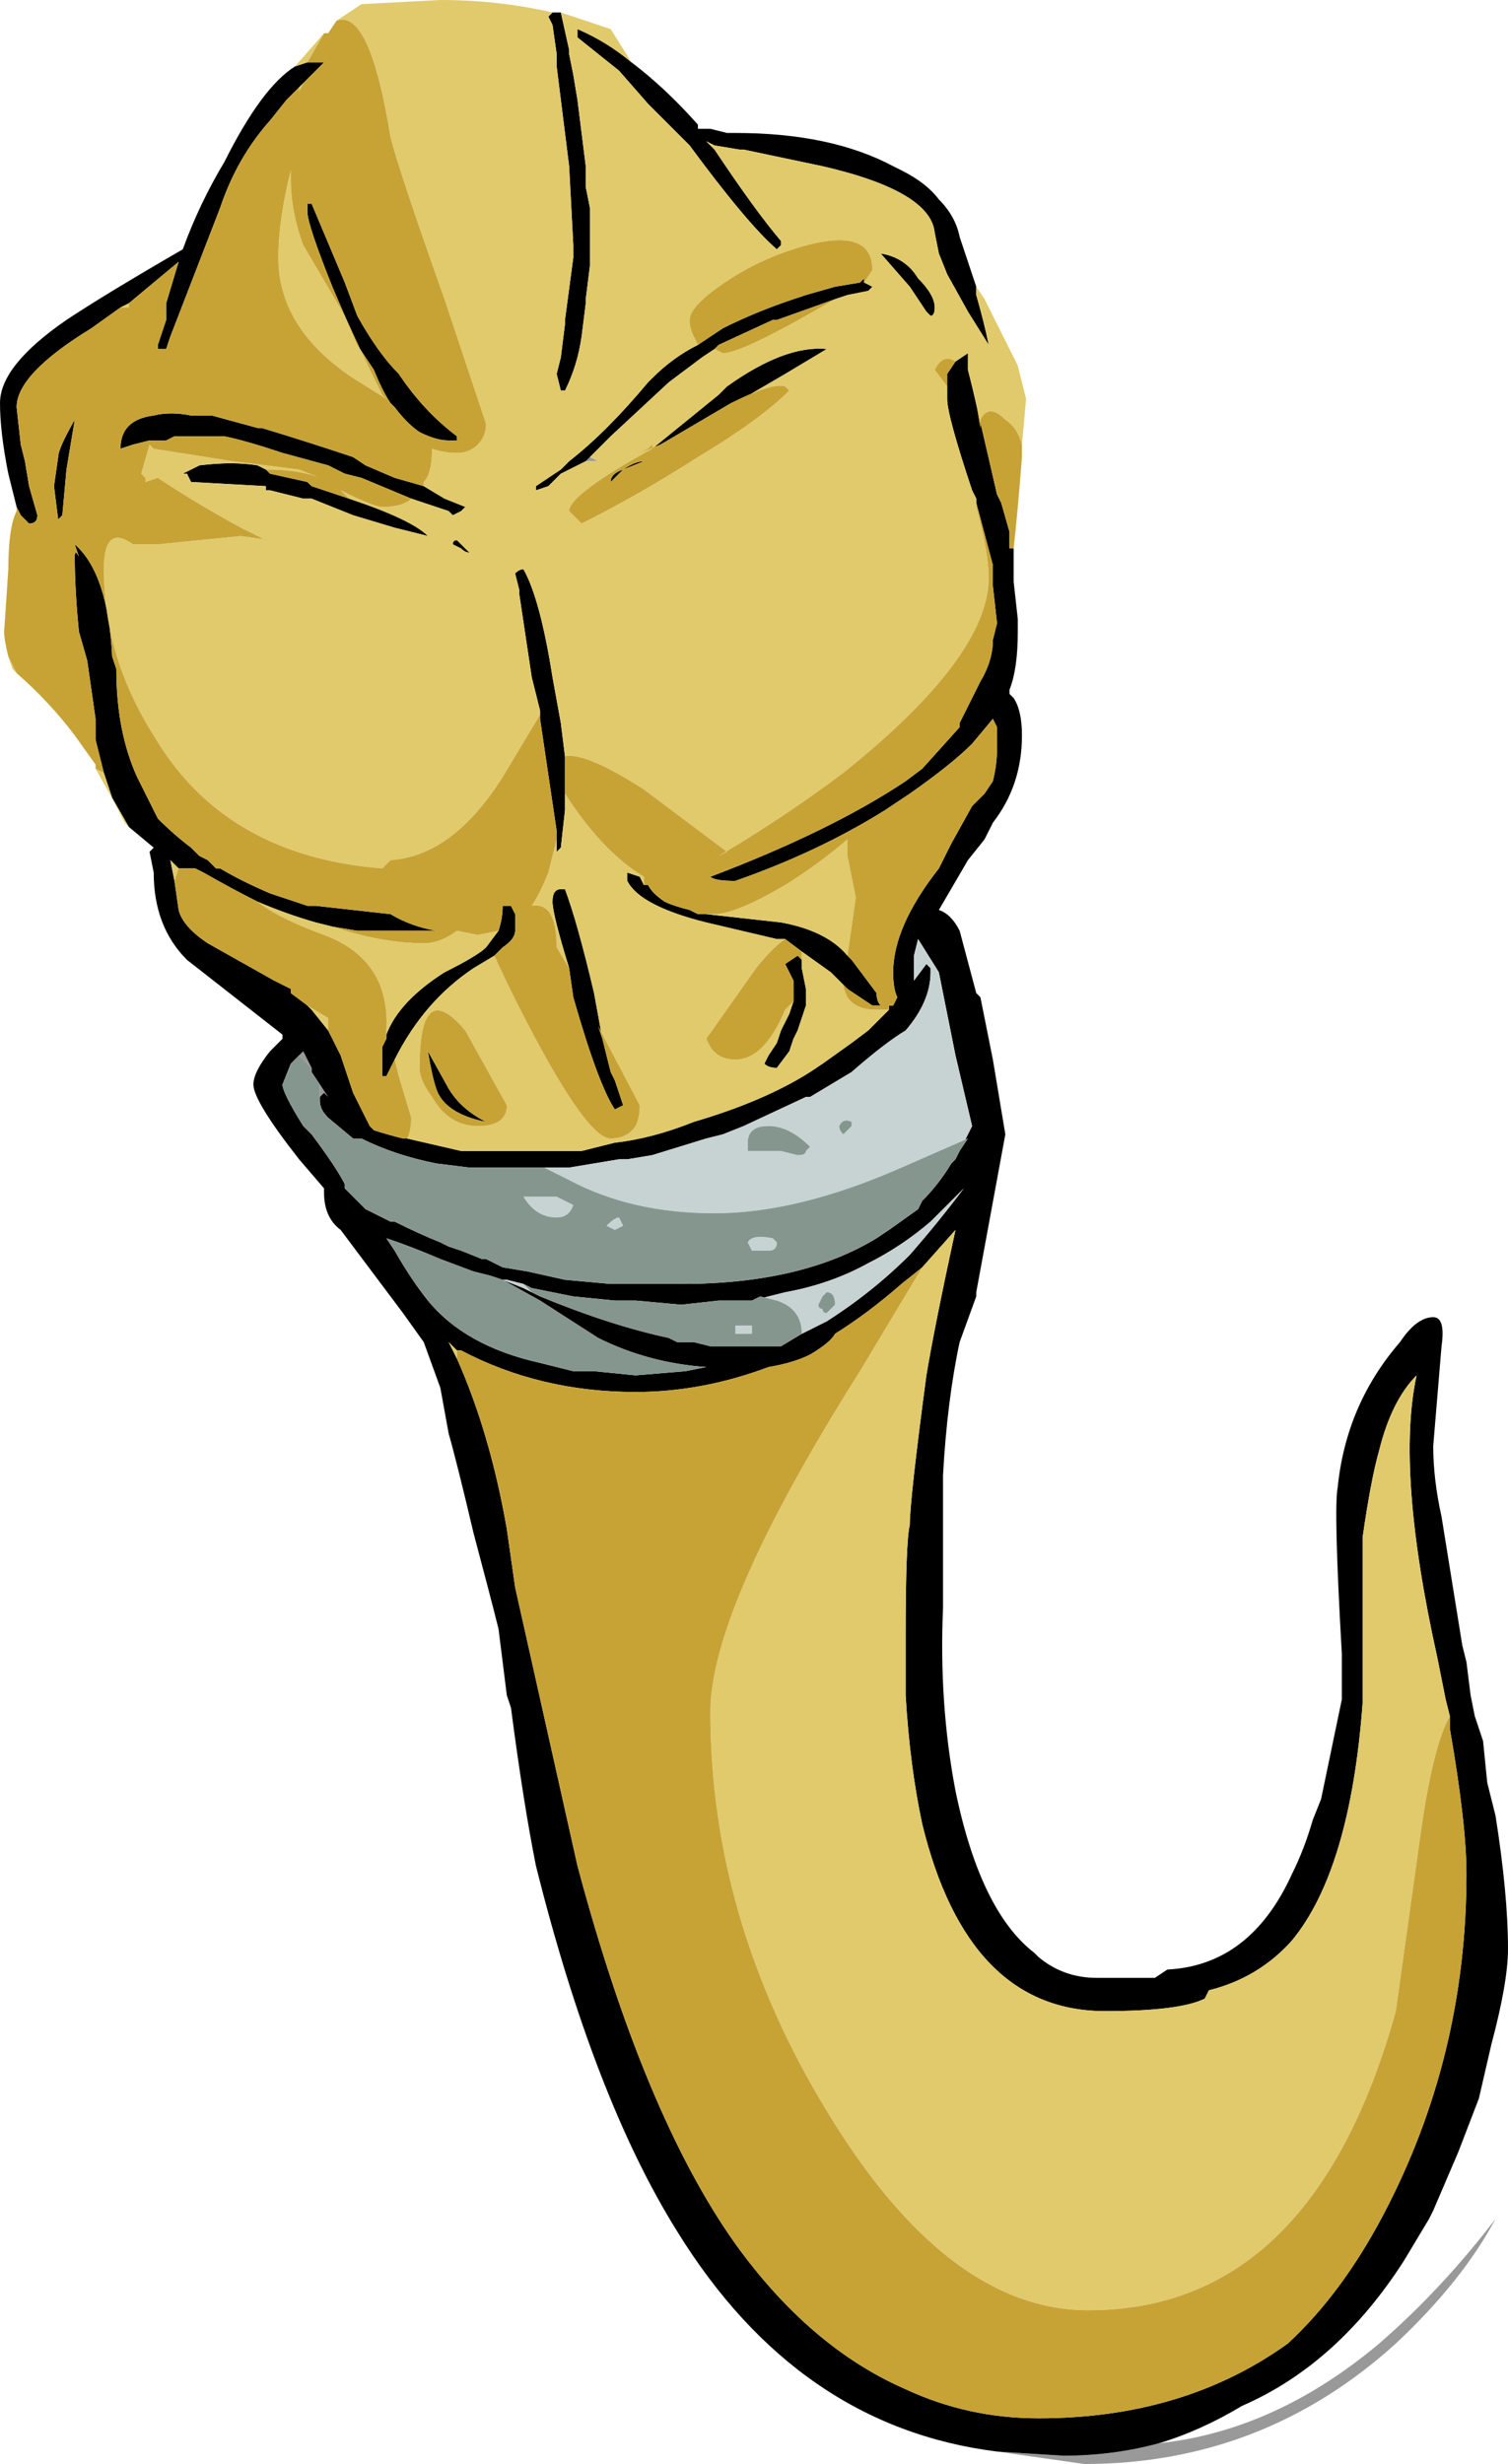 <?xml version="1.0" encoding="UTF-8" standalone="no"?>
<svg xmlns:ffdec="https://www.free-decompiler.com/flash" xmlns:xlink="http://www.w3.org/1999/xlink" ffdec:objectType="frame" height="207.55px" width="127.05px" xmlns="http://www.w3.org/2000/svg">
  <g transform="matrix(1.0, 0.0, 0.0, 1.0, 31.5, 116.55)">
    <use ffdec:characterId="21" height="29.65" transform="matrix(7.0, 0.0, 0.0, 7.0, -31.5, -116.55)" width="18.15" xlink:href="#shape0"/>
  </g>
  <defs>
    <g id="shape0" transform="matrix(1.0, 0.0, 0.0, 1.0, 4.5, 16.65)">
      <path d="M2.6 -11.15 L2.7 -11.1 2.55 -11.1 2.6 -11.15 M9.45 12.75 Q10.85 12.6 12.1 11.55 12.85 10.9 13.5 10.05 13.1 10.8 12.3 11.55 10.7 13.0 8.55 13.0 L7.5 12.85 8.3 12.9 Q8.9 12.9 9.45 12.75 M-0.65 -3.45 L-0.65 -3.6 -0.55 -3.45 -0.6 -3.5 -0.65 -3.45 M-0.75 -3.8 L-0.9 -3.95 -0.85 -4.0 -0.75 -3.8 M-0.35 -2.4 L-0.35 -2.35 -0.35 -2.4" fill="#999999" fill-rule="evenodd" stroke="none"/>
      <path d="M2.25 -16.5 L2.35 -16.05 2.35 -16.0 2.4 -15.75 2.45 -15.45 2.55 -14.65 2.55 -14.4 2.6 -14.15 2.6 -13.45 2.55 -13.05 2.55 -13.0 2.5 -12.6 Q2.45 -12.25 2.3 -11.95 L2.25 -11.95 2.2 -12.15 2.25 -12.35 2.3 -12.75 2.3 -12.8 2.4 -13.55 2.4 -13.7 2.35 -14.65 2.2 -15.85 2.2 -16.0 2.15 -16.35 2.1 -16.45 2.15 -16.5 2.25 -16.5 M0.6 -10.8 L0.85 -10.65 1.1 -10.55 1.05 -10.5 0.95 -10.45 0.9 -10.5 0.45 -10.65 -0.15 -10.9 -0.35 -10.95 -0.55 -11.05 -1.1 -11.2 Q-1.55 -11.35 -1.8 -11.4 L-2.4 -11.4 -2.5 -11.35 -2.7 -11.35 -2.9 -11.3 -3.05 -11.25 Q-3.05 -11.6 -2.65 -11.65 -2.45 -11.7 -2.2 -11.65 L-1.95 -11.65 -1.4 -11.5 -1.35 -11.5 Q-0.85 -11.35 -0.25 -11.15 L-0.1 -11.05 0.25 -10.9 0.6 -10.8 M-0.3 -10.65 Q0.45 -10.4 0.65 -10.2 L0.25 -10.3 -0.25 -10.45 -0.75 -10.65 -0.85 -10.65 -1.25 -10.75 -1.3 -10.75 -1.3 -10.8 -2.2 -10.85 -2.25 -10.95 -2.3 -10.95 -2.1 -11.05 Q-1.7 -11.1 -1.4 -11.05 L-1.3 -11.0 -1.25 -10.95 -0.8 -10.85 -0.75 -10.8 -0.3 -10.65 M2.0 -8.05 L2.0 -8.1 1.9 -8.5 1.75 -9.5 1.75 -9.55 1.7 -9.75 Q1.75 -9.8 1.8 -9.8 2.0 -9.45 2.15 -8.5 L2.25 -7.95 2.3 -7.55 2.3 -7.1 2.3 -6.9 2.25 -6.45 2.2 -6.4 2.2 -6.65 2.0 -8.0 2.0 -8.05 M7.25 -10.6 L7.25 -10.65 7.2 -10.75 Q6.9 -11.65 6.9 -11.85 L6.9 -12.0 6.9 -12.15 7.0 -12.3 7.15 -12.4 7.15 -12.2 7.2 -12.0 7.5 -10.7 7.55 -10.6 7.65 -10.25 7.65 -10.05 7.7 -10.05 7.7 -9.85 7.7 -9.65 7.75 -9.2 7.75 -9.1 7.75 -9.05 Q7.75 -8.6 7.65 -8.35 L7.65 -8.3 7.7 -8.25 Q7.8 -8.1 7.8 -7.8 7.8 -7.2 7.45 -6.75 L7.35 -6.55 7.15 -6.3 6.8 -5.7 Q6.95 -5.65 7.05 -5.45 L7.25 -4.7 7.3 -4.65 7.45 -3.9 7.6 -3.0 7.25 -1.1 7.25 -1.05 7.05 -0.5 Q6.9 0.2 6.85 1.1 L6.85 2.7 Q6.8 3.85 7.0 4.9 7.3 6.35 7.95 6.85 L8.0 6.9 Q8.3 7.15 8.7 7.15 L9.4 7.15 9.55 7.05 Q10.55 7.0 11.05 5.9 11.2 5.6 11.3 5.25 L11.4 5.0 11.65 3.8 11.65 3.25 Q11.55 1.5 11.6 1.25 11.7 0.25 12.35 -0.5 12.55 -0.8 12.75 -0.8 12.9 -0.8 12.85 -0.45 L12.75 0.75 Q12.75 1.15 12.85 1.6 L13.1 3.15 13.15 3.35 13.2 3.75 13.25 4.0 13.35 4.3 13.4 4.8 13.5 5.2 Q13.65 6.15 13.65 6.8 13.65 7.2 13.45 7.95 L13.3 8.6 13.05 9.25 12.75 9.95 12.7 10.05 12.4 10.55 Q11.6 11.8 10.45 12.3 9.95 12.6 9.45 12.75 8.9 12.9 8.3 12.9 L7.5 12.85 Q5.1 12.55 3.65 10.2 2.65 8.6 1.95 5.8 1.8 5.05 1.65 3.9 L1.6 3.75 1.5 2.95 Q1.4 2.55 1.2 1.8 1.0 0.95 0.9 0.6 L0.8 0.05 0.6 -0.5 0.35 -0.85 -0.1 -1.45 Q-0.25 -1.65 -0.4 -1.85 -0.6 -2.0 -0.6 -2.3 L-0.6 -2.35 -0.9 -2.7 Q-1.45 -3.4 -1.45 -3.6 -1.45 -3.75 -1.25 -4.0 L-1.1 -4.15 -1.1 -4.2 -2.25 -5.1 Q-2.65 -5.5 -2.65 -6.15 L-2.7 -6.4 -2.65 -6.45 -2.95 -6.7 -3.15 -7.05 -3.25 -7.35 -3.35 -7.75 -3.35 -8.0 -3.45 -8.7 -3.55 -9.05 Q-3.6 -9.55 -3.6 -9.95 -3.6 -10.05 -3.55 -9.95 L-3.6 -10.1 Q-3.2 -9.75 -3.15 -8.75 L-3.1 -8.6 Q-3.1 -7.85 -2.85 -7.3 L-2.8 -7.2 Q-2.7 -7.0 -2.6 -6.8 -2.4 -6.6 -2.2 -6.45 L-2.1 -6.35 -2.0 -6.3 -1.9 -6.2 -1.85 -6.2 Q-1.6 -6.05 -1.25 -5.9 L-0.8 -5.75 -0.7 -5.75 0.2 -5.65 Q0.45 -5.5 0.75 -5.45 L-0.2 -5.45 -0.5 -5.5 -0.7 -5.55 Q-1.05 -5.65 -1.4 -5.8 -1.7 -5.95 -2.05 -6.15 L-2.15 -6.2 -2.35 -6.2 -2.45 -6.3 -2.4 -6.05 -2.35 -5.7 Q-2.3 -5.5 -2.0 -5.3 L-1.2 -4.85 -1.0 -4.75 -1.0 -4.7 -0.8 -4.55 -0.75 -4.5 -0.55 -4.25 -0.4 -3.95 -0.25 -3.5 -0.05 -3.1 0.0 -3.05 Q0.15 -3.0 0.35 -2.95 L0.4 -2.95 1.05 -2.8 2.5 -2.8 2.9 -2.9 Q3.35 -2.95 3.85 -3.15 4.7 -3.4 5.25 -3.75 L5.4 -3.85 5.75 -4.1 5.95 -4.25 6.2 -4.5 6.2 -4.55 6.25 -4.55 6.3 -4.65 Q6.25 -4.75 6.25 -4.95 6.25 -5.5 6.8 -6.2 L6.95 -6.5 7.2 -6.95 7.35 -7.1 7.45 -7.25 Q7.5 -7.45 7.5 -7.65 L7.5 -7.9 7.45 -8.0 7.2 -7.7 Q6.95 -7.45 6.45 -7.1 L6.15 -6.9 Q5.35 -6.4 4.35 -6.05 4.1 -6.05 4.05 -6.1 5.5 -6.65 6.4 -7.25 L6.6 -7.4 7.05 -7.9 7.05 -7.95 7.3 -8.45 Q7.45 -8.7 7.45 -8.95 L7.5 -9.15 7.45 -9.6 7.45 -9.85 7.25 -10.6 M7.25 -13.2 L7.25 -13.1 Q7.35 -12.75 7.4 -12.5 L7.15 -12.9 6.9 -13.35 6.8 -13.6 6.75 -13.85 Q6.7 -14.35 5.4 -14.65 L4.45 -14.85 4.4 -14.85 4.1 -14.9 4.0 -14.95 4.1 -14.85 Q4.6 -14.1 4.9 -13.75 L4.9 -13.7 4.85 -13.65 Q4.5 -13.95 3.8 -14.9 L3.3 -15.4 2.95 -15.8 2.45 -16.2 2.45 -16.3 Q2.8 -16.15 3.1 -15.9 3.5 -15.6 3.9 -15.15 L3.9 -15.1 4.05 -15.1 4.25 -15.05 4.35 -15.05 Q5.5 -15.05 6.25 -14.65 L6.35 -14.6 Q6.65 -14.45 6.8 -14.25 7.0 -14.05 7.05 -13.8 L7.25 -13.2 M5.9 -13.25 L6.0 -13.2 5.95 -13.15 5.7 -13.1 5.55 -13.05 4.85 -12.8 4.8 -12.8 4.15 -12.5 4.1 -12.45 3.95 -12.35 3.55 -12.05 2.85 -11.4 2.6 -11.15 2.55 -11.1 2.25 -10.95 2.1 -10.8 1.95 -10.75 1.95 -10.8 2.25 -11.0 2.35 -11.1 Q2.8 -11.45 3.3 -12.05 L3.35 -12.1 Q3.6 -12.35 3.9 -12.5 L4.2 -12.7 Q4.6 -12.9 5.05 -13.05 L5.2 -13.1 5.55 -13.2 5.85 -13.25 5.9 -13.3 5.9 -13.25 M6.7 -12.85 L6.65 -12.9 6.45 -13.2 6.1 -13.6 Q6.4 -13.55 6.55 -13.3 6.75 -13.1 6.75 -12.95 6.75 -12.85 6.7 -12.85 M-4.3 -10.55 L-4.4 -10.95 Q-4.5 -11.45 -4.5 -11.8 -4.5 -12.25 -3.7 -12.8 -3.25 -13.1 -2.3 -13.65 -2.1 -14.2 -1.8 -14.7 -1.35 -15.6 -0.95 -15.85 L-0.8 -15.9 -0.6 -15.9 -0.85 -15.65 -0.9 -15.6 -1.05 -15.45 -1.25 -15.2 Q-1.65 -14.75 -1.85 -14.15 L-2.45 -12.6 -2.5 -12.45 -2.6 -12.45 -2.6 -12.5 -2.5 -12.8 -2.5 -13.0 -2.35 -13.5 -2.95 -13.0 -3.05 -12.95 -3.4 -12.7 Q-4.3 -12.15 -4.3 -11.75 L-4.25 -11.3 -4.2 -11.1 -4.15 -10.8 -4.05 -10.45 Q-4.05 -10.35 -4.15 -10.35 L-4.25 -10.45 -4.3 -10.55 M3.35 -11.25 L4.15 -11.9 4.25 -12.0 Q4.95 -12.5 5.45 -12.45 L4.95 -12.15 4.35 -11.8 4.3 -11.8 3.45 -11.3 3.2 -11.2 3.3 -11.25 3.35 -11.3 3.35 -11.25 M3.25 -11.1 L3.0 -11.0 2.85 -10.85 Q2.85 -10.95 3.0 -11.0 3.15 -11.1 3.25 -11.1 M0.25 -11.75 L0.2 -11.8 Q0.1 -11.95 0.0 -12.2 L-0.2 -12.5 -0.5 -13.2 Q-0.8 -13.95 -0.8 -14.1 L-0.8 -14.2 -0.75 -14.2 -0.35 -13.25 -0.2 -12.85 Q0.05 -12.4 0.3 -12.15 0.6 -11.7 1.0 -11.4 L1.0 -11.35 0.9 -11.35 Q0.75 -11.35 0.55 -11.45 0.4 -11.55 0.25 -11.75 M1.15 -10.0 Q1.1 -10.0 1.05 -10.05 L0.95 -10.1 Q0.95 -10.15 1.0 -10.15 L1.15 -10.0 M3.25 -6.0 L3.3 -6.0 Q3.35 -5.9 3.5 -5.8 3.6 -5.75 3.8 -5.7 L3.9 -5.65 3.95 -5.65 4.0 -5.65 4.9 -5.55 Q5.45 -5.45 5.7 -5.15 L5.75 -5.1 6.05 -4.7 Q6.05 -4.6 6.1 -4.55 L6.0 -4.55 5.7 -4.75 5.5 -4.95 5.15 -5.2 4.95 -5.35 4.85 -5.35 4.0 -5.55 Q3.2 -5.75 3.05 -6.05 L3.05 -6.15 3.2 -6.1 3.25 -6.0 M5.05 -4.6 L5.05 -4.85 4.95 -5.05 5.1 -5.15 5.15 -5.1 5.15 -5.0 5.2 -4.75 5.2 -4.55 5.1 -4.25 5.05 -4.15 5.0 -4.0 4.85 -3.8 Q4.75 -3.8 4.7 -3.85 L4.75 -3.95 4.85 -4.1 4.9 -4.25 5.0 -4.45 5.05 -4.6 M2.35 -5.0 Q2.15 -5.65 2.15 -5.8 2.15 -5.95 2.25 -5.95 L2.3 -5.95 Q2.45 -5.55 2.65 -4.7 L2.75 -4.15 2.85 -3.75 2.9 -3.65 3.0 -3.35 2.9 -3.3 Q2.7 -3.6 2.4 -4.65 L2.35 -5.0 M1.45 -5.15 L1.2 -5.0 Q0.6 -4.6 0.25 -3.9 L0.15 -3.7 0.1 -3.7 0.1 -4.05 0.15 -4.15 0.15 -4.2 Q0.3 -4.6 0.85 -4.95 1.25 -5.15 1.35 -5.25 L1.5 -5.45 Q1.55 -5.6 1.55 -5.75 L1.65 -5.75 1.7 -5.65 1.7 -5.45 Q1.7 -5.35 1.55 -5.25 L1.45 -5.15 M2.65 -6.1 L2.65 -6.1 M0.65 -4.0 L0.9 -3.55 Q1.05 -3.3 1.35 -3.15 0.85 -3.25 0.75 -3.55 0.7 -3.7 0.65 -4.0 M1.95 -4.7 L1.95 -4.7 M2.05 -2.6 L1.15 -2.6 0.75 -2.65 Q0.25 -2.75 -0.15 -2.95 L-0.25 -2.95 -0.55 -3.2 Q-0.65 -3.3 -0.65 -3.4 L-0.65 -3.45 -0.6 -3.5 -0.55 -3.45 -0.65 -3.6 -0.75 -3.75 -0.75 -3.8 -0.85 -4.0 -0.9 -3.95 -1.0 -3.85 -1.1 -3.6 Q-1.1 -3.5 -0.85 -3.1 L-0.75 -3.0 Q-0.45 -2.6 -0.35 -2.4 L-0.35 -2.35 -0.1 -2.1 0.2 -1.95 0.25 -1.95 Q0.55 -1.8 0.8 -1.7 L0.9 -1.65 1.05 -1.6 1.3 -1.5 1.35 -1.5 1.55 -1.4 1.85 -1.35 2.3 -1.25 2.85 -1.2 3.7 -1.2 Q5.15 -1.2 6.05 -1.75 L6.2 -1.85 6.55 -2.1 6.6 -2.2 Q6.8 -2.4 6.95 -2.65 L7.0 -2.7 7.05 -2.8 7.2 -3.1 7.0 -3.95 6.8 -4.95 6.55 -5.35 6.5 -5.15 6.5 -4.85 6.65 -5.05 6.7 -5.0 6.7 -4.95 Q6.7 -4.6 6.4 -4.25 6.15 -4.1 5.75 -3.75 5.5 -3.6 5.25 -3.45 L5.2 -3.45 4.45 -3.1 4.2 -3.0 4.0 -2.95 3.35 -2.75 3.05 -2.7 2.95 -2.7 2.35 -2.6 2.05 -2.6 M1.2 -1.35 L0.8 -1.5 Q0.45 -1.65 0.15 -1.75 L0.25 -1.6 Q0.45 -1.25 0.65 -1.0 1.1 -0.45 2.0 -0.25 L2.4 -0.15 2.65 -0.15 3.15 -0.1 3.75 -0.15 4.0 -0.2 Q3.3 -0.25 2.7 -0.55 L2.0 -1.0 1.55 -1.25 1.4 -1.3 1.2 -1.35 M1.0 -0.4 L0.9 -0.5 1.0 -0.3 Q1.4 0.6 1.6 1.75 L1.7 2.45 2.45 5.8 Q3.25 8.8 4.35 10.35 5.25 11.6 6.4 12.1 7.15 12.45 8.0 12.45 9.75 12.45 11.0 11.55 11.65 10.95 12.15 10.0 13.15 8.1 13.15 5.9 13.15 5.3 12.95 4.15 L12.95 4.0 12.9 3.8 12.8 3.3 Q12.3 1.05 12.55 -0.1 12.25 0.2 12.1 0.8 12.0 1.15 11.9 1.85 L11.9 3.85 Q11.75 5.85 11.05 6.7 10.65 7.15 10.05 7.3 L10.0 7.4 Q9.7 7.55 8.8 7.55 7.15 7.55 6.6 5.3 6.45 4.6 6.4 3.75 L6.4 3.05 Q6.4 1.9 6.45 1.7 6.45 1.4 6.65 -0.1 6.75 -0.7 7.0 -1.85 L6.6 -1.4 6.35 -1.2 Q5.95 -0.85 5.55 -0.6 5.5 -0.5 5.25 -0.35 5.05 -0.25 4.75 -0.2 3.95 0.1 3.15 0.1 2.0 0.1 1.05 -0.4 L1.0 -0.4 M4.55 -1.0 L4.15 -1.0 3.7 -0.95 3.15 -1.0 2.9 -1.0 2.4 -1.05 1.9 -1.15 1.8 -1.2 1.6 -1.25 1.55 -1.25 1.8 -1.15 2.0 -1.05 Q2.85 -0.7 3.55 -0.55 L3.65 -0.5 3.85 -0.5 4.05 -0.45 4.9 -0.45 5.15 -0.6 5.45 -0.75 Q6.0 -1.1 6.45 -1.55 6.8 -1.95 7.1 -2.35 6.9 -2.15 6.7 -1.95 6.35 -1.65 5.95 -1.45 5.5 -1.2 4.95 -1.1 L4.55 -1.0 M11.05 6.2 L11.05 6.15 11.1 6.15 11.05 6.15 11.05 6.2 M-3.8 -11.15 Q-3.8 -11.25 -3.6 -11.6 L-3.7 -11.0 -3.75 -10.45 -3.8 -10.4 -3.85 -10.8 -3.8 -11.15 M-0.05 -1.9 L-0.05 -1.9" fill="#000000" fill-rule="evenodd" stroke="none"/>
      <path d="M2.15 -16.5 L2.1 -16.45 2.15 -16.35 2.2 -16.0 2.2 -15.85 2.35 -14.65 2.4 -13.7 2.4 -13.55 2.3 -12.8 2.3 -12.75 2.25 -12.35 2.2 -12.15 2.25 -11.95 2.3 -11.95 Q2.45 -12.25 2.5 -12.6 L2.55 -13.0 2.55 -13.05 2.6 -13.45 2.6 -14.15 2.55 -14.4 2.55 -14.65 2.45 -15.45 2.4 -15.75 2.35 -16.0 2.35 -16.05 2.25 -16.5 2.85 -16.3 3.1 -15.9 Q2.8 -16.15 2.45 -16.3 L2.45 -16.2 2.95 -15.8 3.3 -15.4 3.8 -14.9 Q4.5 -13.95 4.85 -13.65 L4.9 -13.7 4.9 -13.75 Q4.6 -14.1 4.1 -14.85 L4.0 -14.95 4.1 -14.9 4.4 -14.85 4.45 -14.85 5.4 -14.65 Q6.7 -14.35 6.75 -13.85 L6.8 -13.6 6.9 -13.35 7.15 -12.9 7.4 -12.5 Q7.35 -12.75 7.25 -13.1 L7.25 -13.2 7.35 -13.05 7.75 -12.25 7.85 -11.85 7.8 -11.3 Q7.75 -11.5 7.6 -11.6 7.4 -11.8 7.3 -11.6 L7.3 -11.5 7.25 -11.8 7.2 -12.0 7.15 -12.2 7.15 -12.4 7.0 -12.3 Q6.85 -12.4 6.75 -12.2 L6.9 -12.0 6.9 -11.85 Q6.9 -11.65 7.2 -10.75 L7.25 -10.65 7.25 -10.6 7.25 -10.55 Q7.4 -10.0 7.4 -9.7 7.4 -8.75 5.65 -7.35 5.05 -6.9 4.4 -6.5 L4.15 -6.35 4.25 -6.4 3.25 -7.15 Q2.55 -7.6 2.3 -7.55 L2.25 -7.95 2.15 -8.5 Q2.0 -9.45 1.8 -9.8 1.75 -9.8 1.7 -9.75 L1.75 -9.55 1.75 -9.5 1.9 -8.5 2.0 -8.1 2.0 -8.05 1.55 -7.3 Q0.95 -6.35 0.2 -6.3 L0.1 -6.2 Q-1.8 -6.35 -2.65 -7.8 -3.25 -8.75 -3.25 -9.8 -3.25 -10.35 -2.9 -10.1 L-2.6 -10.1 -1.6 -10.2 -1.25 -10.15 -1.3 -10.15 -1.6 -10.3 Q-2.15 -10.6 -2.6 -10.9 L-2.75 -10.85 -2.75 -10.9 -2.8 -10.95 -2.7 -11.3 -2.65 -11.25 -1.7 -11.1 -0.9 -11.0 -0.65 -10.9 Q-0.9 -11.0 -1.3 -11.0 L-1.4 -11.05 Q-1.7 -11.1 -2.1 -11.05 L-2.3 -10.95 -2.25 -10.95 -2.2 -10.85 -1.3 -10.8 -1.3 -10.75 -1.25 -10.75 -0.85 -10.65 -0.75 -10.65 -0.25 -10.45 0.25 -10.3 0.65 -10.2 Q0.45 -10.4 -0.3 -10.65 L-0.4 -10.75 Q0.0 -10.55 0.1 -10.55 0.35 -10.55 0.45 -10.65 L0.9 -10.5 0.95 -10.45 1.05 -10.5 1.1 -10.55 0.85 -10.65 0.6 -10.8 0.6 -10.85 Q0.7 -10.95 0.7 -11.25 0.85 -11.2 1.0 -11.2 1.15 -11.2 1.25 -11.3 1.35 -11.4 1.35 -11.55 L0.85 -13.05 Q0.3 -14.6 0.2 -15.0 -0.05 -16.55 -0.45 -16.4 L-0.15 -16.6 0.8 -16.65 Q1.5 -16.65 2.15 -16.5 M5.9 -13.25 L6.0 -13.4 Q6.0 -14.0 4.9 -13.6 4.5 -13.45 4.15 -13.2 3.8 -12.95 3.8 -12.8 3.8 -12.7 3.85 -12.6 L3.9 -12.5 Q3.6 -12.35 3.35 -12.1 L3.3 -12.05 Q2.8 -11.45 2.35 -11.1 L2.25 -11.0 1.95 -10.8 1.95 -10.75 2.1 -10.8 2.25 -10.95 2.55 -11.1 2.7 -11.1 2.6 -11.15 2.85 -11.4 3.55 -12.05 3.95 -12.35 4.1 -12.45 4.2 -12.4 Q4.4 -12.4 5.2 -12.85 L5.55 -13.05 5.7 -13.1 5.95 -13.15 6.0 -13.2 5.9 -13.25 M6.7 -12.85 Q6.75 -12.85 6.75 -12.95 6.75 -13.1 6.55 -13.3 6.4 -13.55 6.1 -13.6 L6.45 -13.2 6.65 -12.9 6.7 -12.85 M7.7 -9.85 L7.7 -10.05 7.7 -9.85 M7.75 -9.05 L7.75 -9.1 7.75 -9.05 M-2.95 -6.7 L-3.0 -6.75 Q-3.15 -7.05 -3.35 -7.4 L-3.25 -7.35 -3.15 -7.05 -2.95 -6.7 M-4.3 -8.55 L-4.35 -8.6 -4.4 -8.75 -4.3 -8.55 M-0.95 -15.85 L-0.6 -16.25 -0.8 -15.9 -0.95 -15.85 M4.3 -11.8 L4.35 -11.8 4.95 -12.15 5.45 -12.45 Q4.95 -12.5 4.25 -12.0 L4.15 -11.9 3.35 -11.25 Q2.35 -10.7 2.35 -10.5 L2.5 -10.35 Q3.2 -10.7 3.9 -11.15 4.65 -11.6 5.0 -11.95 L4.95 -12.0 Q4.8 -12.05 4.3 -11.8 M0.15 -11.85 L-0.25 -12.1 Q-1.15 -12.7 -1.15 -13.55 -1.15 -14.0 -1.0 -14.6 L-1.0 -14.5 Q-1.0 -14.1 -0.85 -13.7 L-0.35 -12.85 Q-0.1 -12.3 0.1 -11.9 L0.15 -11.85 M1.15 -10.0 L1.0 -10.15 Q0.95 -10.15 0.95 -10.1 L1.05 -10.05 Q1.1 -10.0 1.15 -10.0 M2.3 -7.1 Q2.75 -6.4 3.25 -6.1 L3.25 -6.1 3.25 -6.0 3.2 -6.1 3.05 -6.15 3.05 -6.05 Q3.2 -5.75 4.0 -5.55 L4.85 -5.35 4.95 -5.35 Q4.8 -5.25 4.6 -5.0 L4.0 -4.15 4.05 -4.05 Q4.15 -3.9 4.35 -3.9 4.7 -3.9 4.95 -4.5 L5.05 -4.6 5.0 -4.45 4.9 -4.25 4.85 -4.1 4.75 -3.95 4.7 -3.85 Q4.75 -3.8 4.85 -3.8 L5.0 -4.0 5.05 -4.15 5.1 -4.25 5.2 -4.55 5.2 -4.75 5.15 -5.0 5.15 -5.2 5.5 -4.95 5.7 -4.75 5.65 -4.8 Q5.65 -4.75 5.7 -4.65 5.8 -4.5 6.05 -4.5 6.1 -4.5 6.2 -4.5 L5.95 -4.25 5.75 -4.1 5.4 -3.85 5.25 -3.75 Q4.7 -3.4 3.85 -3.15 3.35 -2.95 2.9 -2.9 L2.5 -2.8 1.05 -2.8 0.4 -2.95 Q0.45 -3.05 0.45 -3.2 L0.3 -3.7 0.25 -3.9 Q0.6 -4.6 1.2 -5.0 L1.45 -5.15 Q1.7 -4.6 2.0 -4.05 2.6 -2.95 2.85 -2.95 3.05 -2.95 3.15 -3.1 3.2 -3.2 3.2 -3.35 L2.7 -4.3 2.75 -4.15 2.65 -4.7 Q2.45 -5.55 2.3 -5.95 L2.25 -5.95 Q2.15 -5.95 2.15 -5.8 2.15 -5.65 2.35 -5.0 L2.2 -5.25 Q2.2 -5.8 1.9 -5.75 2.0 -5.9 2.1 -6.15 L2.2 -6.55 2.2 -6.65 2.2 -6.4 2.25 -6.45 2.3 -6.9 2.3 -7.1 M3.95 -5.65 L4.1 -5.65 Q4.35 -5.65 4.95 -6.0 5.35 -6.25 5.7 -6.55 L5.7 -6.35 5.8 -5.85 5.7 -5.15 Q5.45 -5.45 4.9 -5.55 L4.0 -5.65 3.95 -5.65 M-0.55 -4.25 L-0.75 -4.5 -0.8 -4.55 -0.55 -4.4 -0.55 -4.25 M-2.4 -6.05 L-2.45 -6.3 -2.35 -6.2 -2.4 -6.05 M-1.4 -5.8 Q-1.05 -5.65 -0.7 -5.55 L-0.5 -5.5 Q0.1 -5.3 0.6 -5.3 0.8 -5.3 1.0 -5.45 L1.25 -5.4 1.5 -5.45 1.35 -5.25 Q1.25 -5.15 0.85 -4.95 0.3 -4.6 0.15 -4.2 L0.15 -4.25 Q0.2 -5.1 -0.6 -5.4 -1.15 -5.6 -1.4 -5.8 M2.65 -6.1 L2.65 -6.1 M1.1 -4.25 Q0.55 -4.9 0.55 -3.8 0.55 -3.65 0.7 -3.45 0.9 -3.1 1.25 -3.1 1.6 -3.1 1.6 -3.35 L1.1 -4.25 M1.0 -0.3 L0.9 -0.5 1.0 -0.4 1.0 -0.3 M6.6 -1.4 L7.0 -1.85 Q6.75 -0.7 6.65 -0.1 6.45 1.4 6.45 1.7 6.4 1.9 6.4 3.05 L6.4 3.75 Q6.45 4.6 6.6 5.3 7.15 7.55 8.8 7.55 9.7 7.55 10.0 7.4 L10.05 7.3 Q10.65 7.15 11.05 6.7 11.75 5.85 11.9 3.85 L11.9 1.85 Q12.0 1.15 12.1 0.8 12.25 0.2 12.55 -0.1 12.3 1.05 12.8 3.3 L12.9 3.8 12.95 4.0 Q12.75 4.35 12.6 5.4 L12.3 7.55 Q11.3 11.15 8.6 11.15 6.9 11.15 5.45 8.75 4.05 6.45 4.05 3.95 4.05 2.7 5.85 -0.15 L6.6 -1.4 M-0.9 -15.6 L-0.85 -15.65 -0.9 -15.55 -0.9 -15.6 M-2.95 -13.0 L-2.95 -12.95 -3.05 -12.95 -2.95 -13.0" fill="#e1ca6c" fill-rule="evenodd" stroke="none"/>
      <path d="M-0.45 -16.4 Q-0.05 -16.55 0.2 -15.0 0.3 -14.6 0.85 -13.05 L1.35 -11.55 Q1.35 -11.4 1.25 -11.3 1.15 -11.2 1.0 -11.2 0.85 -11.2 0.7 -11.25 0.7 -10.95 0.6 -10.85 L0.6 -10.8 0.25 -10.9 -0.1 -11.05 -0.25 -11.15 Q-0.85 -11.35 -1.35 -11.5 L-1.4 -11.5 -1.95 -11.65 -2.2 -11.65 Q-2.45 -11.7 -2.65 -11.65 -3.05 -11.6 -3.05 -11.25 L-2.9 -11.3 -2.7 -11.35 -2.5 -11.35 -2.4 -11.4 -1.8 -11.4 Q-1.55 -11.35 -1.1 -11.2 L-0.55 -11.05 -0.35 -10.95 -0.15 -10.9 0.45 -10.65 Q0.35 -10.55 0.1 -10.55 0.0 -10.55 -0.4 -10.75 L-0.3 -10.65 -0.75 -10.8 -0.8 -10.85 -1.25 -10.95 -1.3 -11.0 Q-0.9 -11.0 -0.65 -10.9 L-0.9 -11.0 -1.7 -11.1 -2.65 -11.25 -2.7 -11.3 -2.8 -10.95 -2.75 -10.9 -2.75 -10.85 -2.6 -10.9 Q-2.15 -10.6 -1.6 -10.3 L-1.3 -10.15 -1.25 -10.15 -1.6 -10.2 -2.6 -10.1 -2.9 -10.1 Q-3.25 -10.35 -3.25 -9.8 -3.25 -8.75 -2.65 -7.8 -1.8 -6.35 0.1 -6.2 L0.2 -6.3 Q0.95 -6.35 1.55 -7.3 L2.0 -8.05 2.0 -8.0 2.2 -6.65 2.2 -6.55 2.1 -6.15 Q2.0 -5.9 1.9 -5.75 2.2 -5.8 2.2 -5.25 L2.35 -5.0 2.4 -4.65 Q2.7 -3.6 2.9 -3.3 L3.0 -3.35 2.9 -3.65 2.85 -3.75 2.75 -4.15 2.7 -4.3 3.2 -3.35 Q3.2 -3.2 3.15 -3.1 3.05 -2.95 2.85 -2.95 2.6 -2.95 2.0 -4.05 1.7 -4.6 1.45 -5.15 L1.55 -5.25 Q1.7 -5.35 1.7 -5.45 L1.7 -5.65 1.65 -5.75 1.55 -5.75 Q1.55 -5.6 1.5 -5.45 L1.25 -5.4 1.0 -5.45 Q0.8 -5.3 0.6 -5.3 0.1 -5.3 -0.5 -5.5 L-0.7 -5.55 -0.5 -5.5 -0.2 -5.45 0.75 -5.45 Q0.45 -5.5 0.2 -5.65 L-0.7 -5.75 -0.8 -5.75 -1.25 -5.9 Q-1.6 -6.05 -1.85 -6.2 L-1.9 -6.2 -2.0 -6.3 -2.1 -6.35 -2.2 -6.45 Q-2.4 -6.6 -2.6 -6.8 -2.7 -7.0 -2.8 -7.2 L-2.85 -7.3 Q-3.1 -7.85 -3.1 -8.6 L-3.15 -8.75 Q-3.2 -9.75 -3.6 -10.1 L-3.55 -9.95 Q-3.6 -10.05 -3.6 -9.95 -3.6 -9.55 -3.55 -9.05 L-3.45 -8.7 -3.35 -8.0 -3.35 -7.75 -3.25 -7.35 -3.35 -7.4 -3.35 -7.45 -3.6 -7.8 Q-3.9 -8.2 -4.3 -8.55 L-4.4 -8.75 Q-4.45 -8.95 -4.45 -9.05 L-4.4 -9.8 Q-4.4 -10.3 -4.3 -10.5 L-4.3 -10.55 -4.25 -10.45 -4.15 -10.35 Q-4.05 -10.35 -4.05 -10.45 L-4.15 -10.8 -4.2 -11.1 -4.25 -11.3 -4.3 -11.75 Q-4.3 -12.15 -3.4 -12.7 L-3.05 -12.95 -2.95 -12.95 -2.95 -13.0 -2.35 -13.5 -2.5 -13.0 -2.5 -12.8 -2.6 -12.5 -2.6 -12.45 -2.5 -12.45 -2.45 -12.6 -1.85 -14.15 Q-1.65 -14.75 -1.25 -15.2 L-1.05 -15.45 -0.9 -15.6 -0.9 -15.55 -0.85 -15.65 -0.6 -15.9 -0.8 -15.9 -0.6 -16.25 -0.55 -16.25 -0.45 -16.4 M2.3 -7.55 Q2.55 -7.6 3.25 -7.15 L4.25 -6.4 4.15 -6.35 4.4 -6.5 Q5.05 -6.9 5.65 -7.35 7.4 -8.75 7.4 -9.7 7.4 -10.0 7.25 -10.55 L7.25 -10.6 7.45 -9.85 7.45 -9.6 7.5 -9.15 7.45 -8.95 Q7.45 -8.7 7.3 -8.45 L7.05 -7.95 7.05 -7.9 6.6 -7.4 6.4 -7.25 Q5.5 -6.65 4.05 -6.1 4.1 -6.05 4.35 -6.05 5.35 -6.4 6.15 -6.9 L6.45 -7.1 Q6.95 -7.45 7.2 -7.7 L7.45 -8.0 7.5 -7.9 7.5 -7.65 Q7.5 -7.45 7.45 -7.25 L7.35 -7.1 7.2 -6.95 6.95 -6.5 6.8 -6.2 Q6.25 -5.5 6.25 -4.95 6.25 -4.75 6.3 -4.65 L6.25 -4.55 6.2 -4.55 6.2 -4.5 Q6.1 -4.5 6.05 -4.5 5.8 -4.5 5.7 -4.65 5.65 -4.75 5.65 -4.8 L5.7 -4.75 6.0 -4.55 6.1 -4.55 Q6.05 -4.6 6.05 -4.7 L5.75 -5.1 5.7 -5.15 5.8 -5.85 5.7 -6.35 5.7 -6.55 Q5.35 -6.25 4.95 -6.0 4.35 -5.65 4.1 -5.65 L3.95 -5.65 3.9 -5.65 3.8 -5.7 Q3.6 -5.75 3.5 -5.8 3.35 -5.9 3.3 -6.0 L3.25 -6.0 3.25 -6.1 3.25 -6.1 Q2.75 -6.4 2.3 -7.1 L2.3 -7.55 M6.9 -12.0 L6.75 -12.2 Q6.85 -12.4 7.0 -12.3 L6.9 -12.15 6.9 -12.0 M7.2 -12.0 L7.25 -11.8 7.3 -11.5 7.3 -11.6 Q7.4 -11.8 7.6 -11.6 7.75 -11.5 7.8 -11.3 L7.8 -11.15 Q7.75 -10.5 7.7 -10.05 L7.65 -10.05 7.65 -10.25 7.55 -10.6 7.5 -10.7 7.2 -12.0 M3.9 -12.5 L3.85 -12.6 Q3.8 -12.7 3.8 -12.8 3.8 -12.95 4.15 -13.2 4.5 -13.45 4.9 -13.6 6.0 -14.0 6.0 -13.4 L5.9 -13.25 5.9 -13.3 5.85 -13.25 5.55 -13.2 5.2 -13.1 5.05 -13.05 Q4.6 -12.9 4.2 -12.7 L3.9 -12.5 M5.55 -13.05 L5.2 -12.85 Q4.4 -12.4 4.2 -12.4 L4.1 -12.45 4.15 -12.5 4.8 -12.8 4.85 -12.8 5.55 -13.05 M4.3 -11.8 Q4.8 -12.05 4.95 -12.0 L5.0 -11.95 Q4.65 -11.6 3.9 -11.15 3.2 -10.7 2.5 -10.35 L2.35 -10.5 Q2.35 -10.7 3.35 -11.25 L3.35 -11.3 3.3 -11.25 3.2 -11.2 3.45 -11.3 4.3 -11.8 M0.25 -11.75 Q0.4 -11.55 0.55 -11.45 0.75 -11.35 0.9 -11.35 L1.0 -11.35 1.0 -11.4 Q0.6 -11.7 0.3 -12.15 0.05 -12.4 -0.2 -12.85 L-0.35 -13.25 -0.75 -14.2 -0.8 -14.2 -0.8 -14.1 Q-0.8 -13.95 -0.5 -13.2 L-0.2 -12.5 0.0 -12.2 Q0.1 -11.95 0.2 -11.8 L0.25 -11.75 M3.25 -11.1 Q3.15 -11.1 3.0 -11.0 2.85 -10.95 2.85 -10.85 L3.0 -11.0 3.25 -11.1 M0.15 -11.85 L0.1 -11.9 Q-0.1 -12.3 -0.35 -12.85 L-0.85 -13.7 Q-1.0 -14.1 -1.0 -14.5 L-1.0 -14.6 Q-1.15 -14.0 -1.15 -13.55 -1.15 -12.7 -0.25 -12.1 L0.15 -11.85 M0.4 -2.95 L0.35 -2.95 Q0.15 -3.0 0.0 -3.05 L-0.05 -3.1 -0.25 -3.5 -0.4 -3.95 -0.55 -4.25 -0.55 -4.4 -0.8 -4.55 -1.0 -4.7 -1.0 -4.75 -1.2 -4.85 -2.0 -5.3 Q-2.3 -5.5 -2.35 -5.7 L-2.4 -6.05 -2.35 -6.2 -2.15 -6.2 -2.05 -6.15 Q-1.7 -5.95 -1.4 -5.8 -1.15 -5.6 -0.6 -5.4 0.2 -5.1 0.15 -4.25 L0.15 -4.2 0.15 -4.15 0.1 -4.05 0.1 -3.7 0.15 -3.7 0.25 -3.9 0.3 -3.7 0.45 -3.2 Q0.45 -3.05 0.4 -2.95 M5.05 -4.6 L4.95 -4.5 Q4.7 -3.9 4.35 -3.9 4.15 -3.9 4.05 -4.05 L4.0 -4.15 4.6 -5.0 Q4.8 -5.25 4.95 -5.35 L5.15 -5.2 5.15 -5.0 5.15 -5.1 5.1 -5.15 4.95 -5.05 5.05 -4.85 5.05 -4.6 M0.65 -4.0 Q0.7 -3.7 0.75 -3.55 0.85 -3.25 1.35 -3.15 1.05 -3.3 0.9 -3.55 L0.65 -4.0 M1.1 -4.25 L1.6 -3.35 Q1.6 -3.1 1.25 -3.1 0.9 -3.1 0.7 -3.45 0.55 -3.65 0.55 -3.8 0.55 -4.9 1.1 -4.25 M1.95 -4.7 L1.95 -4.7 M1.0 -0.3 L1.0 -0.4 1.05 -0.4 Q2.0 0.1 3.15 0.1 3.95 0.1 4.75 -0.2 5.05 -0.25 5.25 -0.35 5.5 -0.5 5.55 -0.6 5.95 -0.85 6.35 -1.2 L6.6 -1.4 5.85 -0.15 Q4.05 2.7 4.05 3.95 4.05 6.45 5.45 8.75 6.9 11.15 8.6 11.15 11.3 11.15 12.3 7.55 L12.6 5.4 Q12.75 4.35 12.95 4.0 L12.95 4.15 Q13.15 5.3 13.15 5.9 13.15 8.1 12.15 10.0 11.65 10.95 11.0 11.55 9.75 12.45 8.0 12.45 7.15 12.45 6.4 12.1 5.25 11.6 4.35 10.35 3.25 8.8 2.45 5.8 L1.7 2.45 1.6 1.75 Q1.4 0.6 1.0 -0.3 M-3.8 -11.15 L-3.85 -10.8 -3.8 -10.4 -3.75 -10.45 -3.7 -11.0 -3.6 -11.6 Q-3.8 -11.25 -3.8 -11.15" fill="#c7a336" fill-rule="evenodd" stroke="none"/>
      <path d="M7.05 -2.8 L7.15 -2.95 6.35 -2.6 Q5.1 -2.05 4.1 -2.05 3.1 -2.05 2.35 -2.45 L2.05 -2.6 2.35 -2.6 2.95 -2.7 3.05 -2.7 3.35 -2.75 4.0 -2.95 4.2 -3.0 4.45 -3.1 5.2 -3.45 5.25 -3.45 Q5.5 -3.6 5.75 -3.75 6.15 -4.1 6.4 -4.25 6.7 -4.6 6.7 -4.95 L6.7 -5.0 6.65 -5.05 6.5 -4.85 6.5 -5.15 6.55 -5.35 6.8 -4.95 7.0 -3.95 7.2 -3.1 7.05 -2.8 M2.2 -2.0 Q1.95 -2.0 1.8 -2.25 L2.2 -2.25 Q2.3 -2.2 2.4 -2.15 2.35 -2.0 2.2 -2.0 M1.8 -1.2 L1.9 -1.1 2.0 -1.05 1.8 -1.15 1.55 -1.25 1.6 -1.25 1.8 -1.2 M5.15 -0.6 Q5.15 -0.9 4.85 -1.0 L4.65 -1.05 4.55 -1.0 4.95 -1.1 Q5.5 -1.2 5.95 -1.45 6.35 -1.65 6.7 -1.95 6.9 -2.15 7.1 -2.35 6.8 -1.95 6.45 -1.55 6.0 -1.1 5.45 -0.75 L5.15 -0.6 M5.6 -3.1 Q5.6 -3.05 5.65 -3.0 L5.75 -3.1 5.75 -3.15 Q5.65 -3.2 5.6 -3.1 M5.1 -2.75 Q5.2 -2.75 5.2 -2.8 L5.25 -2.85 Q5.0 -3.1 4.75 -3.1 4.5 -3.1 4.5 -2.9 4.5 -2.85 4.5 -2.8 L4.9 -2.8 5.1 -2.75 M2.9 -1.85 L2.8 -1.9 Q2.9 -2.0 2.95 -2.0 L3.0 -1.9 2.9 -1.85 M4.35 -0.7 L4.55 -0.7 4.55 -0.6 4.35 -0.6 4.35 -0.7 M5.45 -1.1 L5.4 -1.05 5.35 -0.95 Q5.35 -0.9 5.4 -0.9 5.4 -0.85 5.45 -0.85 L5.55 -0.95 Q5.55 -1.1 5.45 -1.1 M4.75 -1.6 L4.55 -1.6 4.5 -1.7 Q4.55 -1.8 4.8 -1.75 L4.85 -1.7 Q4.85 -1.6 4.75 -1.6" fill="#c7d3d2" fill-rule="evenodd" stroke="none"/>
      <path d="M2.05 -2.6 L2.35 -2.45 Q3.1 -2.05 4.1 -2.05 5.1 -2.05 6.35 -2.6 L7.15 -2.95 7.05 -2.8 7.0 -2.7 6.95 -2.65 Q6.8 -2.4 6.6 -2.2 L6.55 -2.1 6.2 -1.85 6.05 -1.75 Q5.15 -1.2 3.7 -1.2 L2.85 -1.2 2.3 -1.25 1.85 -1.35 1.55 -1.4 1.35 -1.5 1.3 -1.5 1.05 -1.6 0.9 -1.65 0.8 -1.7 Q0.55 -1.8 0.25 -1.95 L0.2 -1.95 -0.1 -2.1 -0.35 -2.35 -0.35 -2.4 Q-0.45 -2.6 -0.75 -3.0 L-0.85 -3.1 Q-1.1 -3.5 -1.1 -3.6 L-1.0 -3.85 -0.9 -3.95 -0.75 -3.8 -0.75 -3.75 -0.65 -3.6 -0.65 -3.45 -0.65 -3.4 Q-0.65 -3.3 -0.55 -3.2 L-0.25 -2.95 -0.15 -2.95 Q0.25 -2.75 0.75 -2.65 L1.15 -2.6 2.05 -2.6 M2.2 -2.0 Q2.35 -2.0 2.4 -2.15 2.3 -2.2 2.2 -2.25 L1.8 -2.25 Q1.95 -2.0 2.2 -2.0 M1.2 -1.35 L1.4 -1.3 1.55 -1.25 2.0 -1.0 2.7 -0.55 Q3.3 -0.25 4.0 -0.2 L3.75 -0.15 3.15 -0.1 2.65 -0.15 2.4 -0.15 2.0 -0.25 Q1.1 -0.45 0.65 -1.0 0.45 -1.25 0.25 -1.6 L0.15 -1.75 Q0.45 -1.65 0.8 -1.5 L1.2 -1.35 M1.8 -1.2 L1.9 -1.15 2.4 -1.05 2.9 -1.0 3.15 -1.0 3.7 -0.95 4.15 -1.0 4.55 -1.0 4.65 -1.05 4.85 -1.0 Q5.15 -0.9 5.15 -0.6 L4.9 -0.45 4.05 -0.45 3.85 -0.5 3.65 -0.5 3.55 -0.55 Q2.85 -0.7 2.0 -1.05 L1.9 -1.1 1.8 -1.2 M5.1 -2.75 L4.9 -2.8 4.5 -2.8 Q4.5 -2.85 4.5 -2.9 4.5 -3.1 4.75 -3.1 5.0 -3.1 5.25 -2.85 L5.2 -2.8 Q5.2 -2.75 5.1 -2.75 M5.6 -3.1 Q5.65 -3.2 5.75 -3.15 L5.75 -3.1 5.65 -3.0 Q5.6 -3.05 5.6 -3.1 M4.35 -0.7 L4.35 -0.6 4.55 -0.6 4.55 -0.7 4.35 -0.7 M2.9 -1.85 L3.0 -1.9 2.95 -2.0 Q2.9 -2.0 2.8 -1.9 L2.9 -1.85 M5.45 -1.1 Q5.55 -1.1 5.55 -0.95 L5.45 -0.85 Q5.4 -0.85 5.4 -0.9 5.35 -0.9 5.35 -0.95 L5.4 -1.05 5.45 -1.1 M4.75 -1.6 Q4.85 -1.6 4.85 -1.7 L4.8 -1.75 Q4.55 -1.8 4.5 -1.7 L4.55 -1.6 4.75 -1.6" fill="#85968f" fill-rule="evenodd" stroke="none"/>
    </g>
  </defs>
</svg>

